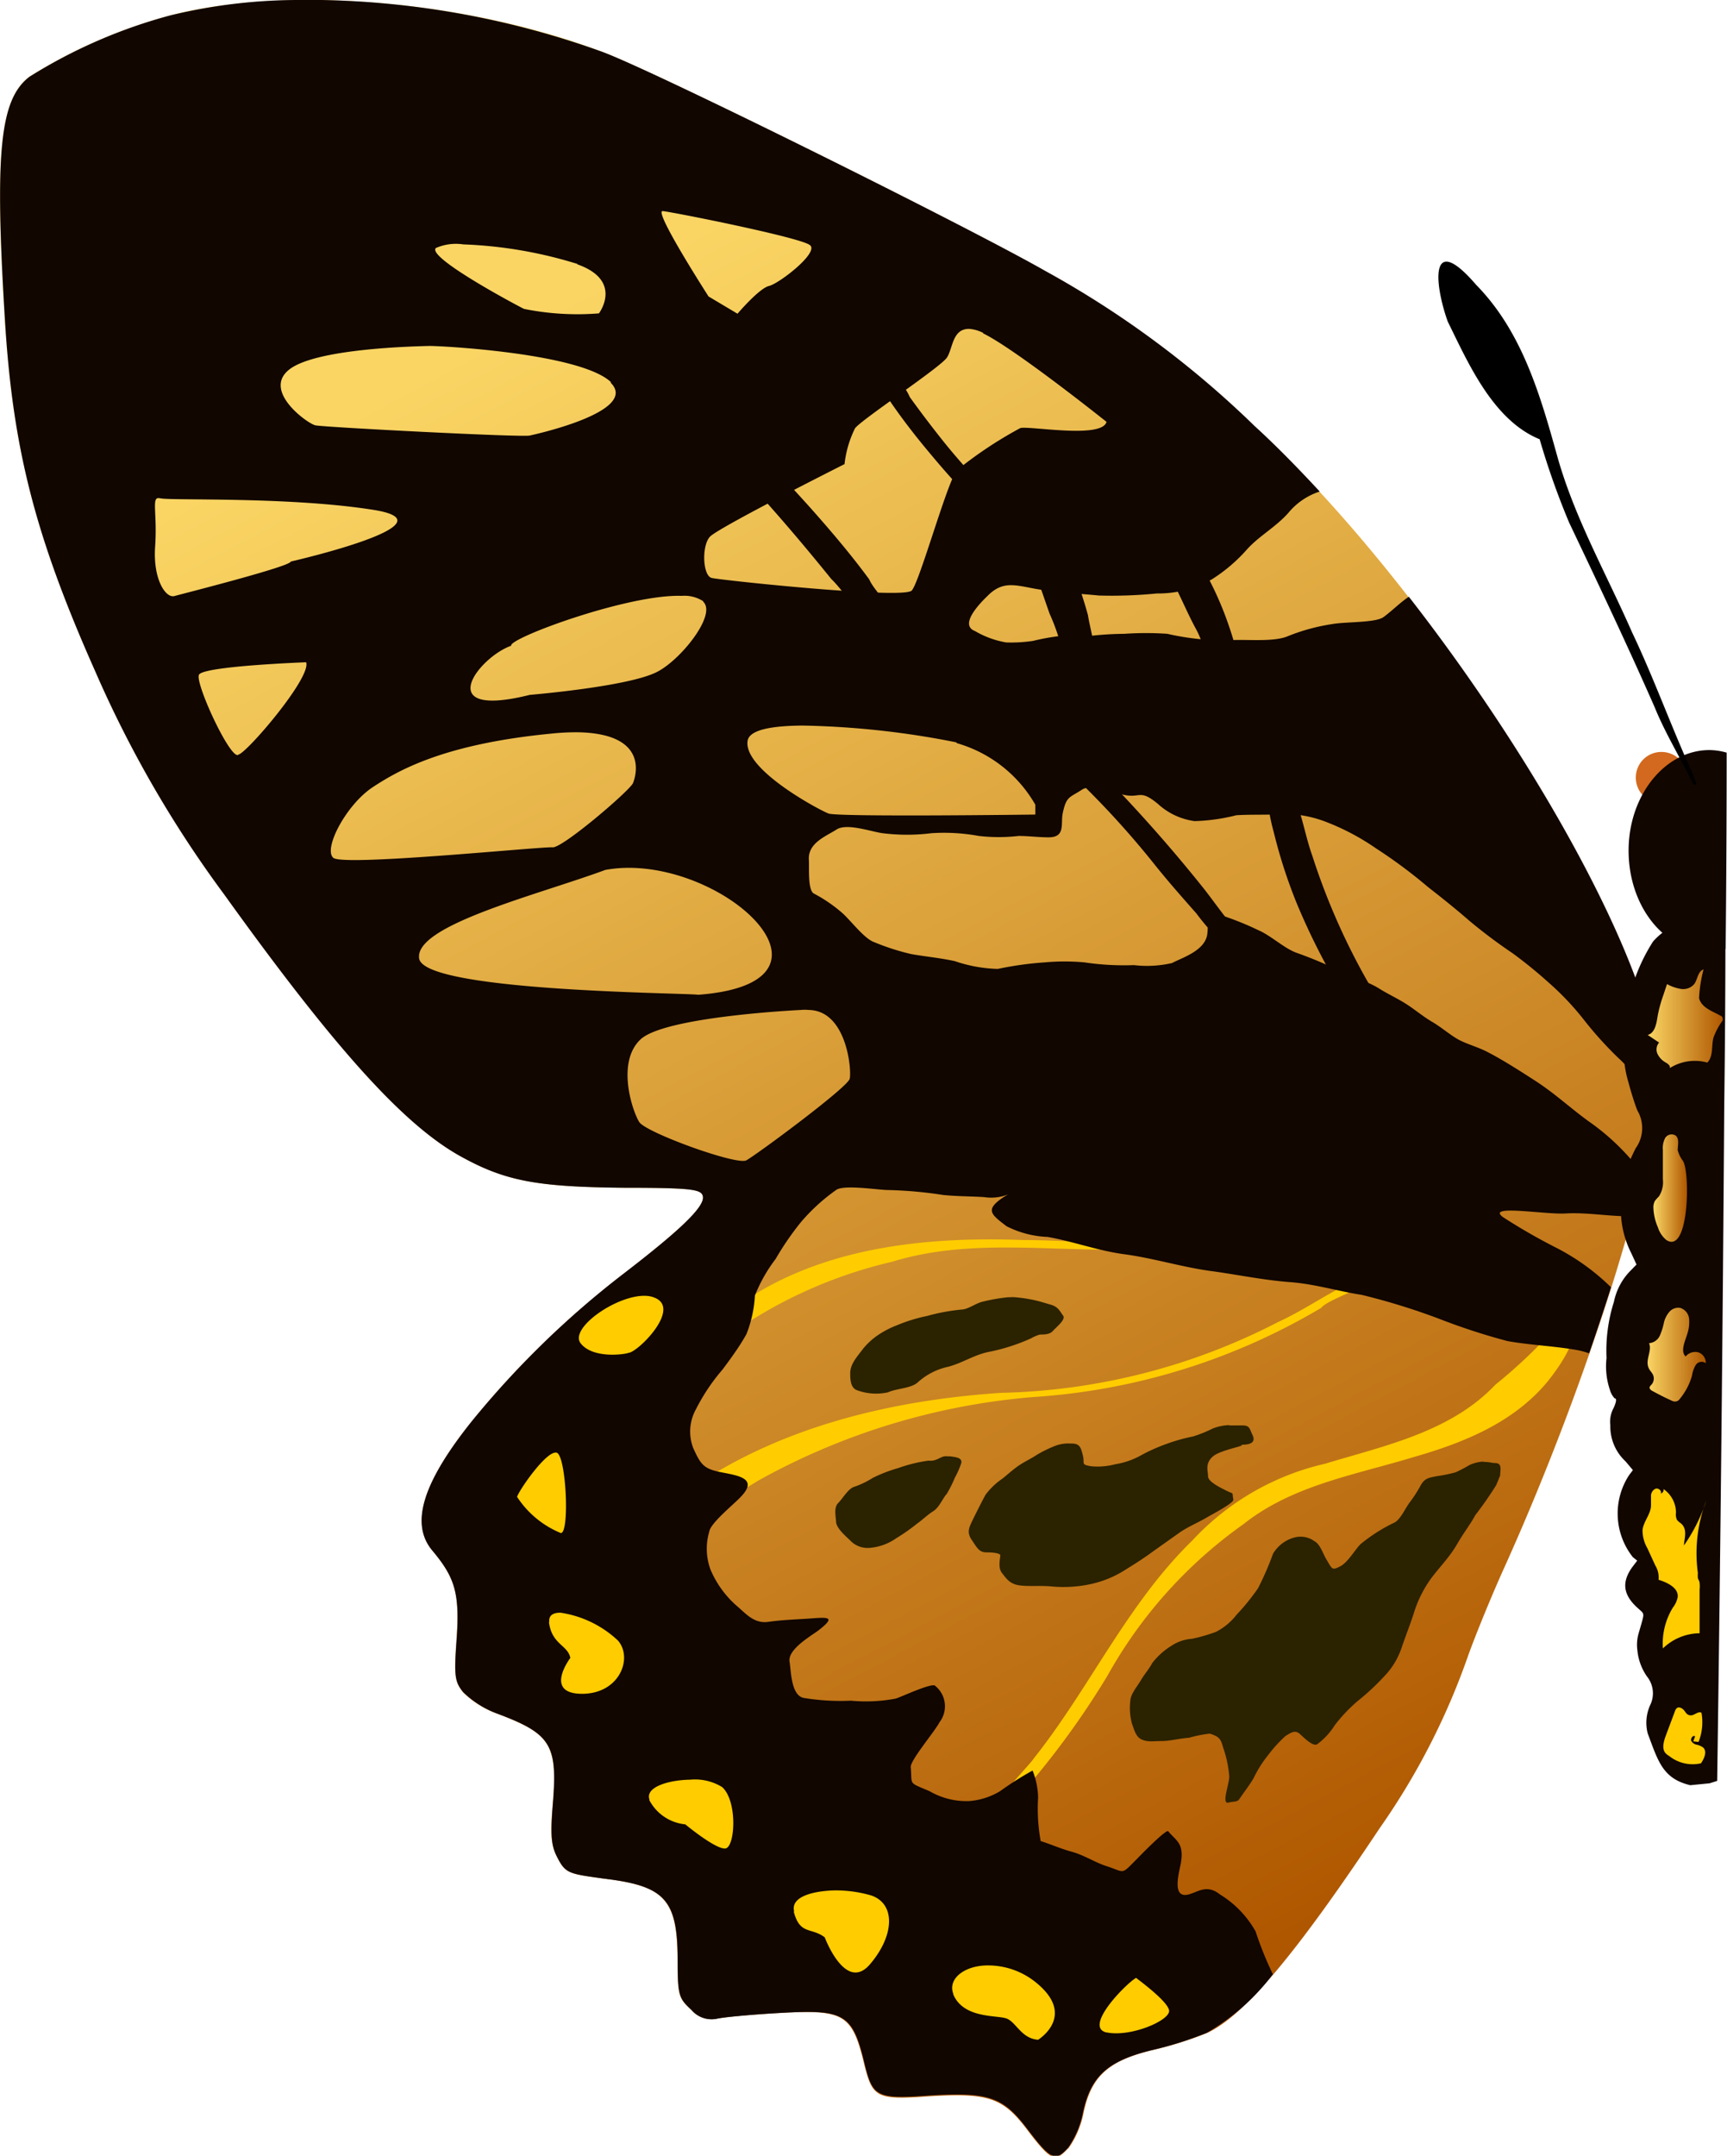 <svg id="Layer_1" data-name="Layer 1" xmlns="http://www.w3.org/2000/svg" xmlns:xlink="http://www.w3.org/1999/xlink" viewBox="0 0 100.2 124.99"><defs><style>.cls-1{fill:url(#linear-gradient);}.cls-2{fill:#fc0;}.cls-3{fill:#110600;}.cls-4{fill:#2b2200;}.cls-5{fill:#d2691e;}.cls-6{fill:url(#linear-gradient-2);}.cls-7{fill:url(#linear-gradient-3);}.cls-8{fill:url(#linear-gradient-4);}</style><linearGradient id="linear-gradient" x1="-3238.74" y1="-834.05" x2="-3065.57" y2="-507.8" gradientTransform="translate(-823.12 -126.07) rotate(180) scale(0.28)" gradientUnits="userSpaceOnUse"><stop offset="0" stop-color="#af5700"/><stop offset="1" stop-color="#fad564"/></linearGradient><linearGradient id="linear-gradient-2" x1="-208.72" y1="68.87" x2="-206.8" y2="68.87" gradientTransform="matrix(-1, 0, 0, 1, -110.85, 0)" xlink:href="#linear-gradient"/><linearGradient id="linear-gradient-3" x1="-209.79" y1="78.55" x2="-206.43" y2="78.55" gradientTransform="matrix(-1, 0, 0, 1, -110.85, 0)" xlink:href="#linear-gradient"/><linearGradient id="linear-gradient-4" x1="-210.84" y1="59.07" x2="-206.45" y2="59.07" gradientTransform="matrix(-1, 0, 0, 1, -110.85, 0)" xlink:href="#linear-gradient"/></defs><title>orange-butterfly-half-left</title><g id="g9953"><path id="path9385" class="cls-1" d="M62,124.55a5.33,5.33,0,0,0,.87-2.06c.45-2.11,1.44-3,4-3.62a21.52,21.52,0,0,0,3.18-1c2.14-1,5.13-4.55,10-11.87a40.73,40.73,0,0,0,5.13-10c.43-1.2,1.37-3.5,2.1-5.11,4.88-10.81,8.89-23.61,8.89-28.33,0-7.74-12.4-27.79-23.44-37.88a56.32,56.32,0,0,0-12.16-9C56.16,13.15,38,4.13,34.92,3,27.06,0,16.55-.84,9.89.89A30,30,0,0,0,1.71,4.44C0,5.75-.32,8.77.27,18.44.73,25.94,2,31,5.52,38.91A65.87,65.87,0,0,0,13,51.85C19.38,60.72,23.36,65.15,26.64,67c2.63,1.47,4.43,1.82,9.58,1.87,4,0,4.48.1,4.56.5.12.6-1.37,2-4.64,4.52a52.86,52.86,0,0,0-8.81,8.57C24.51,86,23.8,88.36,25.08,89.9s1.6,2.43,1.41,5.07c-.16,2.21-.12,2.52.37,3.15a5.62,5.62,0,0,0,2,1.25c3.09,1.16,3.49,1.8,3.21,5.2-.15,1.8-.1,2.42.23,3.07.5,1,.67,1,2.75,1.29,3.5.42,4.23,1.21,4.26,4.61,0,2.17.05,2.31.8,3a1.54,1.54,0,0,0,1.48.51c.38-.09,2-.24,3.57-.33,3.83-.22,4.29.05,5,3.05.47,1.84.71,2,3.72,1.78,3.47-.21,4.3.07,5.71,1.93s1.63,1.88,2.35,1.12Z"/><path class="cls-2" d="M59.38,71.9c-5.85-.22-12.16.44-17,4.11-1.27.29-2.37,2.76-.3,1.56a26.83,26.83,0,0,1,9.68-4.41c5.26-1.62,10.78-.24,16.14-.89,1.78-.25.62-.49-.31-.53C64.91,72.28,62.14,71.9,59.38,71.9Zm14.82,4.73a36.7,36.7,0,0,1-16.12,4.13c-6.42.43-13,2-18.3,5.76.5,1.45,3.17,0,4.16-.64A39.42,39.42,0,0,1,60,81a37.39,37.39,0,0,0,16.66-5.17c.42-.57,4-1.62,2.26-1.72C77.27,74.82,75.82,75.88,74.21,76.63Zm12.56,3.66c-2.6,2.74-6.41,3.53-9.88,4.58a15.1,15.1,0,0,0-7.71,4.46C65.4,93,63.24,97.85,60,101.93c-.4.61-3.26,3.32-1.16,2.54a48.47,48.47,0,0,0,5.41-7.3,26.68,26.68,0,0,1,7.9-8.8C75,86.11,78.62,85.52,82,84.49c2.91-.83,5.83-2,7.81-4.41.63-.78,2.6-3.51.52-3.19A30,30,0,0,1,86.76,80.29Z"/><path class="cls-3" d="M9.89.89A30,30,0,0,0,1.71,4.45C0,5.76-.31,8.77.28,18.44.73,25.94,2,31,5.52,38.91A65.87,65.87,0,0,0,13,51.85C19.37,60.72,23.36,65.15,26.64,67c2.63,1.47,4.43,1.82,9.58,1.87,4,0,4.48.1,4.56.5.12.6-1.37,2-4.64,4.51a52.94,52.94,0,0,0-8.8,8.57c-2.83,3.55-3.55,5.91-2.26,7.45s1.6,2.43,1.42,5.08c-.16,2.21-.12,2.52.38,3.14a5.6,5.6,0,0,0,2,1.25c3.09,1.16,3.48,1.8,3.2,5.2-.15,1.8-.1,2.42.23,3.07.5,1,.68,1,2.76,1.29,3.5.42,4.23,1.21,4.25,4.61,0,2.17.06,2.31.8,3a1.53,1.53,0,0,0,1.48.51c.38-.09,2-.24,3.58-.33,3.83-.22,4.29,0,5,3,.46,1.84.7,2,3.71,1.78,3.47-.21,4.3.07,5.71,1.93s1.64,1.88,2.36,1.11a5.32,5.32,0,0,0,.87-2.05c.45-2.11,1.44-3,4-3.62a21.45,21.45,0,0,0,3.18-1,12.83,12.83,0,0,0,3.84-3.4v0a20.7,20.7,0,0,1-1-2.48,5.88,5.88,0,0,0-2.06-2.14c-.78-.63-1.3-.13-1.85,0-1,.24-.5-1.37-.42-1.86.18-1.14-.29-1.26-.74-1.81-.11-.14-1.63,1.41-1.78,1.57-1,1-.68.81-1.81.45-.65-.21-1.28-.63-2-.83s-1.17-.42-1.81-.62a10.52,10.52,0,0,1-.15-2.52,4.43,4.43,0,0,0-.32-1.57,18.44,18.44,0,0,0-1.89,1.2,4.11,4.11,0,0,1-1.77.57,4.25,4.25,0,0,1-2.31-.57c-1.29-.55-1-.33-1.1-1.41,0-.42,1.42-2.09,1.67-2.59a1.52,1.52,0,0,0-.25-2.11c-.17-.21-2,.66-2.3.74a9.24,9.24,0,0,1-2.59.12,13.23,13.23,0,0,1-2.74-.16c-.74-.15-.73-1.58-.82-2.1-.12-.71,1.22-1.48,1.67-1.81,1-.78.64-.78-.42-.7-.84.06-1.65.08-2.49.2s-1.33-.52-1.85-.95A5.81,5.81,0,0,1,41.22,91a3.5,3.5,0,0,1-.07-2.19c.07-.5,1.43-1.59,1.81-2,1.08-1.1-.14-1.25-1.14-1.45s-1.16-.44-1.6-1.4a2.67,2.67,0,0,1,.17-2.27,11.33,11.33,0,0,1,1.53-2.28c.5-.67,1-1.35,1.39-2.06a7.1,7.1,0,0,0,.49-2.23A8.83,8.83,0,0,1,45,73a16.74,16.74,0,0,1,1.48-2.15A11,11,0,0,1,48.51,69c.43-.33,2.47,0,3,0a24.55,24.55,0,0,1,3.23.29c.83.08,1.52.07,2.35.12a2.68,2.68,0,0,0,1.39-.15l-.25.15c-1.11.74-.73,1,.17,1.69a5.76,5.76,0,0,0,2.38.62c1.49.26,2.89.79,4.42,1,1.75.23,3.46.78,5.23,1,1.48.21,2.94.51,4.41.62s2.79.53,4.17.74a38.57,38.57,0,0,1,4.55,1.41,36.79,36.79,0,0,0,3.91,1.27c1.3.23,2.62.28,3.92.5a4.69,4.69,0,0,1,.81.21q.69-2,1.27-3.83l-.06-.06A13,13,0,0,0,90.2,72.3a33.81,33.81,0,0,1-3-1.73c-1-.75,2.42-.14,3.63-.21s2.46.16,3.63.16l.22,0c.23-.86.43-1.68.61-2.46l-.51-.66A13.42,13.42,0,0,0,92.15,65c-1.06-.77-1.95-1.61-3.1-2.35-.9-.58-1.85-1.19-2.74-1.65-.52-.27-1.07-.42-1.57-.66s-1.08-.76-1.63-1.08-1.05-.75-1.56-1.07-1-.54-1.53-.87c-.68-.43-1.52-.63-2.24-1a23.84,23.84,0,0,0-2.57-1.08c-.71-.26-1.48-1-2.21-1.31a17.51,17.51,0,0,0-2.17-.87c-.94-.33-.68.08-.78,1.07S68.58,55.53,68,55.84a6.49,6.49,0,0,1-2.21.12,15.52,15.52,0,0,1-2.88-.16,12.66,12.66,0,0,0-2.28,0,19.76,19.76,0,0,0-2.74.38,8.37,8.37,0,0,1-2.49-.45c-.86-.19-1.68-.26-2.53-.41a13.56,13.56,0,0,1-2.17-.7c-.57-.21-1.35-1.26-1.84-1.69a8.52,8.52,0,0,0-1.64-1.12c-.37-.2-.26-1.56-.29-1.94-.07-1,1-1.38,1.6-1.77s2,.12,2.67.21a11.44,11.44,0,0,0,2.85,0,11.21,11.21,0,0,1,2.74.16,10.05,10.05,0,0,0,2.31,0c.56,0,1.17.08,1.74.08,1,0,.69-.79.82-1.4.21-1,.4-.89,1.11-1.36.56-.37,1.85.17,2.41.29,1,.23.92-.36,2,.53a3.92,3.92,0,0,0,2.13,1,11.06,11.06,0,0,0,2.42-.34c.94-.06,1.85,0,2.78-.08a6.9,6.9,0,0,1,2.49.49,13.74,13.74,0,0,1,2.85,1.52,28.85,28.85,0,0,1,3,2.23c.81.63,1.61,1.27,2.38,1.94a30.09,30.09,0,0,0,2.53,1.9,26.72,26.72,0,0,1,2.09,1.7,16.07,16.07,0,0,1,2,2.1,21.59,21.59,0,0,0,2,2.23,9.14,9.14,0,0,1,1.68,2.06,3.63,3.63,0,0,0,.62.73,13.37,13.37,0,0,0,.1-1.49c0-5.66-6.63-17.9-14.51-28-.52.35-1,.84-1.47,1.18s-2.18.26-3,.41a11.38,11.38,0,0,0-2.53.69c-.86.38-2.54.16-3.49.25a15,15,0,0,1-3.52-.38,18.13,18.13,0,0,0-2.49,0,18.79,18.79,0,0,0-2.06.13c-.54.06-1.15,0-1.71,0a13.33,13.33,0,0,0-1.53.28,8.46,8.46,0,0,1-1.56.09,5.31,5.31,0,0,1-1.81-.66c-1-.38.45-1.77.75-2.06.88-.88,1.61-.59,2.81-.38s2.43.26,3.63.38a26.67,26.67,0,0,0,3.37-.12,6.27,6.27,0,0,0,3.2-.83,9.43,9.43,0,0,0,2.06-1.77c.72-.77,1.61-1.24,2.35-2.06a3.92,3.92,0,0,1,1.83-1.25c-1.27-1.37-2.53-2.66-3.78-3.8a56.28,56.28,0,0,0-12.16-9C56.16,13.15,38,4.13,34.93,3A50.74,50.74,0,0,0,18.66,0H17.45A31.64,31.64,0,0,0,9.89.89ZM47,14.22c.52.44-1.81,2.23-2.38,2.36s-1.83,1.61-1.83,1.61l-1.68-1s-3.22-5-2.66-4.95S46.52,13.78,47,14.22Zm-13.52,1.1c2.71.95,1.27,2.85,1.27,2.85a15.59,15.59,0,0,1-4.35-.26c-.56-.28-5.65-3-5.11-3.53a2.9,2.9,0,0,1,1.59-.21A25.38,25.38,0,0,1,33.52,15.31Zm23.54,4c1.83.87,7.18,5.14,7.18,5.14-.26,1-4.48.22-5,.36a23.59,23.59,0,0,0-3.65,2.42c-.52.44-2.18,6.48-2.65,7s-11.09-.6-11.61-.73-.59-1.86-.1-2.39S49,26.91,49,26.91a6.18,6.18,0,0,1,.61-2.08c.41-.53,5-3.56,5.34-4.11s.31-1.67,1.29-1.65A2.16,2.16,0,0,1,57.06,19.31Zm-21.6,2.86c1.75,1.71-4.67,3.07-4.67,3.07-.2.13-12-.48-12.46-.59s-3.09-2-1.5-3.24,7.48-1.34,8.07-1.36S33.71,20.47,35.46,22.17ZM9.29,28.89c.52.15,7.41-.11,12.36.67s-4.78,3-4.78,3c0,.28-6.24,1.86-6.75,2S8.87,33.58,9,31.7s-.2-2.82.19-2.82Zm31.51,6c.81.75-1.35,3.44-2.74,4.1-1.74.84-7.32,1.3-7.32,1.3-5.73,1.43-3-2.17-1.08-2.85-.18-.42,6.78-3,9.89-2.89A2,2,0,0,1,40.8,34.86Zm-27,8.89c-.51.11-2.47-4.14-2.26-4.65s6.22-.73,6.22-.73C18.09,39.26,14.34,43.64,13.84,43.75Zm41.68-.7a7.69,7.69,0,0,1,4.59,3.58v.57s-11.45.15-12-.06-5-2.58-4.69-4.24c.13-.63,1.45-.85,3.2-.86A49.84,49.84,0,0,1,55.52,43.05ZM36.72,45.42c-.26.49-4.1,3.77-4.66,3.71s-12.12,1.12-12.72.61.74-3.08,2.29-4.1,4.23-2.52,10.42-3.11a13.56,13.56,0,0,1,1.54-.07C38,42.57,36.72,45.42,36.72,45.42Zm3.79,12.26c-.51-.11-15.88-.17-16.19-2.1s6.91-3.7,10.8-5.14a7.56,7.56,0,0,1,1.21-.12C42.51,50.21,49.46,57,40.51,57.68Zm8.79,4.87c-.13.51-5.44,4.43-6,4.73s-5.82-1.61-6.21-2.22-1.35-3.45.07-4.79,9.3-1.71,9.3-1.71a2.32,2.32,0,0,1,.46,0C49.14,58.59,49.42,62.07,49.3,62.55Z"/><path class="cls-2" d="M33.69,77.89c.75.95,2.72.61,2.77.55.51,0,3.06-2.52,1.56-3.18a1.45,1.45,0,0,0-.47-.12C35.89,75,33,77,33.69,77.89ZM30,86.79a5.53,5.53,0,0,0,2.54,2.1c.52,0,.31-4.49-.24-4.66a.28.28,0,0,0-.12,0C31.55,84.34,30.13,86.39,30,86.79Zm1.85,7.26c.16,1.31,1.1,1.33,1.24,2.08,0,0-1.56,2.06.65,2.08s3-2.08,2.11-3.09a6.18,6.18,0,0,0-3.32-1.61C32.11,93.5,31.82,93.65,31.87,94.06Zm5.81,10.3a2.65,2.65,0,0,0,2.1,1.43s1.75,1.45,2.32,1.4.73-2.74-.18-3.56a3,3,0,0,0-1.86-.43C38.77,103.21,37.4,103.63,37.69,104.36Zm8.39,6.48c.36,1.38,1,.9,1.8,1.5,0,0,1.2,3.22,2.62,1.57s1.52-3.51.07-4a7.4,7.4,0,0,0-2.15-.29C47.1,109.65,45.85,110,46.08,110.84Zm9.25,4.79c.6,1.46,2.59,1.2,3.13,1.43s.84,1.15,1.8,1.22c0,0,2.26-1.38-.11-3.31a4.4,4.4,0,0,0-2.73-1C56,113.93,54.95,114.72,55.32,115.63Zm8.89,2.22c1.4.3,3.7-.69,3.64-1.26s-2-1.94-1.91-1.9C65.4,114.95,62.81,117.54,64.21,117.85Z"/><path class="cls-4" d="M58.46,75.22a10.6,10.6,0,0,0-1.39.24c-.45.09-.87.45-1.27.47a11.36,11.36,0,0,0-2,.37,9.47,9.47,0,0,0-1.78.55,5.3,5.3,0,0,0-1,.51,4,4,0,0,0-.95.85c-.3.41-.74.86-.74,1.4,0,.33,0,.86.4,1a3.19,3.19,0,0,0,1.79.12c.5-.23,1.32-.22,1.72-.57A3.83,3.83,0,0,1,55,79.25c.83-.21,1.54-.71,2.4-.87a11.19,11.19,0,0,0,2.42-.78,2.44,2.44,0,0,1,.51-.22c.25,0,.58,0,.76-.21s.77-.66.59-.89-.26-.5-.71-.63-.72-.22-1.08-.29a8.09,8.09,0,0,0-1.1-.15Zm12.9,7.41a2.87,2.87,0,0,0-1,.2,7.74,7.74,0,0,1-1.14.46,10.2,10.2,0,0,0-1.59.45,10.31,10.31,0,0,0-1.37.61,4.54,4.54,0,0,1-1.55.55,4,4,0,0,1-1.37.12c-.66-.1-.39-.15-.51-.62s-.17-.72-.71-.7a2.13,2.13,0,0,0-.94.15,7.53,7.53,0,0,0-1,.49c-.31.21-.66.37-1,.59s-.67.52-1,.79a4.12,4.12,0,0,0-1,.95c-.25.46-.52,1-.74,1.45s-.36.73-.06,1.17.42.71.83.72c.12,0,.85,0,.83.19s-.14.71.09,1,.44.64,1,.72,1.27,0,1.93.07a7.48,7.48,0,0,0,2.31-.16,6.15,6.15,0,0,0,2-.86c.56-.34,1.09-.69,1.62-1.08l1.41-1c.55-.39,1.12-.6,1.68-.94.16-.1,1.52-.8,1.48-1-.1-.51.09-.26-.47-.55-.25-.13-1-.48-1-.8s-.19-.74.28-1.15,2.14-.65,1.57-.68c.34,0,1,0,.73-.57-.16-.31-.14-.54-.54-.55h-.84ZM53.87,84.69a8.84,8.84,0,0,0-1.75.43,8.56,8.56,0,0,0-1.48.57,5.1,5.1,0,0,1-1.11.53c-.33.12-.64.67-.9.93s-.14.74-.12,1.1.56.82.81,1.06a1.38,1.38,0,0,0,1.12.44A3.11,3.11,0,0,0,52,89.19a11.16,11.16,0,0,0,1.2-.84c.33-.23.6-.51.95-.73s.56-.77.78-1a6.86,6.86,0,0,0,.47-.94,4.9,4.9,0,0,0,.36-.81c.14-.39-.45-.39-.64-.43l-.16,0C54.57,84.39,54.4,84.75,53.87,84.69ZM86,84.75a2.3,2.3,0,0,0-.73.19,8.17,8.17,0,0,1-.82.43,8.6,8.6,0,0,1-1.08.22c-.43.09-.69.1-.93.51a7.61,7.61,0,0,1-.64,1c-.26.33-.51.95-.87,1.17a9.48,9.48,0,0,0-2,1.27c-.35.36-.73,1.06-1.19,1.29s-.44.16-.77-.39c-.2-.32-.37-.91-.71-1.08a1.37,1.37,0,0,0-1.13-.22,2.06,2.06,0,0,0-1.27.95,17,17,0,0,1-.87,2,12.63,12.63,0,0,1-1.24,1.53,3.56,3.56,0,0,1-1.2,1,9.76,9.76,0,0,1-1.39.4,2.47,2.47,0,0,0-1.2.41,4.16,4.16,0,0,0-1.11,1c-.19.36-.45.64-.66,1s-.6.8-.61,1.2a3.47,3.47,0,0,0,.09,1.29c.12.32.22.8.59.95s.66.08,1.14.08,1-.15,1.59-.19a7.08,7.08,0,0,1,1.2-.24c.5.16.64.27.77.79a6.51,6.51,0,0,1,.36,1.69c0,.5-.5,1.68,0,1.51.2-.07.47,0,.59-.2.27-.4.57-.78.82-1.2a6.83,6.83,0,0,1,.85-1.35,8,8,0,0,1,1-1.1c.33-.2.56-.38.85-.11s.78.74,1,.58a4,4,0,0,0,1-1.08,8.9,8.9,0,0,1,1.39-1.46,13.54,13.54,0,0,0,1.48-1.38,4.4,4.4,0,0,0,1-1.61c.23-.68.5-1.36.71-2a6.88,6.88,0,0,1,1-2.05c.48-.65,1.1-1.27,1.52-2s.75-1.11,1.06-1.69a21.27,21.27,0,0,0,1.22-1.75l.23-.56c0-.34.13-.7-.28-.72-.2,0-.36-.06-.55-.06Z"/><path id="path9395" class="cls-3" d="M72.7,55.59a14,14,0,0,0-1.2-1.92c-.61-.72-1.14-1.5-1.73-2.24a87.75,87.75,0,0,0-6.59-7.34c-.74-.68-1.5-1.35-2.25-2a2.42,2.42,0,0,0-1.74-.17c-.54.42.6.74.87,1.07A51.31,51.31,0,0,1,67,50.14c.8,1,1.6,1.9,2.42,2.83.64.87,1.41,1.63,2.13,2.44.19.35.56.21.88.21Z"/><path id="path3236" class="cls-3" d="M80.27,58.84a5.15,5.15,0,0,0-.74-1.61,38.74,38.74,0,0,1-3.39-7.61c-.39-1.08-.56-2.23-1-3.28-.14-.49-.39-1.12-1-1.13a.56.56,0,0,0-.63.69,11.06,11.06,0,0,0,.39,2.34,29.63,29.63,0,0,0,1.35,4.17A39.25,39.25,0,0,0,78.13,58c.27.29.52.81.92.86Z"/><path id="path9398" class="cls-3" d="M58.78,29.93c-.27-.32-.61-.6-.91-.9a37.8,37.8,0,0,1-3.08-3.37c-.69-.86-1.35-1.73-2-2.63A3.21,3.21,0,0,0,52,21.94a.93.93,0,0,0-.77-.32c-.17,0-.44,0-.42.21,0,.63.55,1,.89,1.52.69,1,1.39,1.9,2.14,2.8s1.55,1.83,2.4,2.68A9.49,9.49,0,0,0,57.65,30Z"/><path id="path9400" class="cls-3" d="M51.43,35.13c-.25-.57-.76-1-1-1.54-1.08-1.47-2.26-2.85-3.47-4.21-.75-.83-1.5-1.65-2.28-2.45a10.53,10.53,0,0,0-2.36-2.26,1.49,1.49,0,0,0-1-.18.38.38,0,0,0-.33.65c.66.94,1.53,1.71,2.24,2.62,1.73,1.87,3.39,3.82,5,5.81.52.5.9,1.12,1.42,1.61.17.12.42,0,.62,0Z"/><path id="path9402" class="cls-3" d="M71.83,40a2.06,2.06,0,0,0,.08-1.59,21.83,21.83,0,0,0-.77-2.57,19,19,0,0,0-1-2.26,3.77,3.77,0,0,0-1.82-1.82.63.63,0,0,0-.47-.09.89.89,0,0,0-.27.82,5.74,5.74,0,0,0,.69,1.69c.38.76.71,1.54,1.12,2.29s.52,1.47.85,2.17a4.17,4.17,0,0,0,.7,1.36Z"/><path id="path9404" class="cls-3" d="M63.75,40c.1-.34-.08-.69-.08-1-.07-.58-.13-1.16-.23-1.74s-.23-1.06-.32-1.6a23.26,23.26,0,0,0-1-2.9,2.6,2.6,0,0,0-1.2-1.32.68.68,0,0,0-.52-.1c-.17,0-.34,0-.43.17-.34.34-.19.87-.07,1.27.36.93.67,1.88,1,2.81a11.78,11.78,0,0,1,.57,1.53c.18.63.4,1.25.53,1.89a5,5,0,0,1,.11,1Z"/></g><g id="g9430"><path class="cls-3" d="M93.68,81.08a1.19,1.19,0,0,1-.27-.48,4.25,4.25,0,0,1-.2-1.86,9.33,9.33,0,0,1,.43-3.26,3.57,3.57,0,0,1,.93-1.77l.38-.39-.3-.65a5.61,5.61,0,0,1-.6-2.87,4,4,0,0,1,.23-1.8,14.31,14.31,0,0,1,.62-1.42A2,2,0,0,0,95,64.39c-.15-.37-.38-1.11-.52-1.64a6.31,6.31,0,0,1-.26-2.18,8.71,8.71,0,0,1,.18-2.07,10.48,10.48,0,0,1,1.51-3.91,3.94,3.94,0,0,1,2.78-1.32l.45,0h0l.46,0a4.29,4.29,0,0,1,.51.08q0,5.39-.07,10.76-.13,19.58-.41,39.15l-.44.14-1.12.11c-1.61-.38-1.87-1.41-2.47-3a2.48,2.48,0,0,1,.15-1.66,1.55,1.55,0,0,0-.19-1.64A3.16,3.16,0,0,1,95,95.68a2.37,2.37,0,0,1,.08-1c.35-1.22.35-1.06,0-1.39-.93-.8-1-1.55-.38-2.42l.29-.38-.25-.2a4.07,4.07,0,0,1-.22-4.76l.22-.29-.43-.51a2.76,2.76,0,0,1-.88-2.09,1.67,1.67,0,0,1,.19-1C93.77,81.31,93.82,81.08,93.68,81.08Z"/><path id="path9436" class="cls-5" d="M94.91,45.06a1.49,1.49,0,1,0,1.49-1.46,1.48,1.48,0,0,0-1.49,1.46Z"/><path class="cls-3" d="M99.18,43.49a3.72,3.72,0,0,1,1,.15q0,5.69-.06,11.38a3.74,3.74,0,0,1-1,.13c-2.56,0-4.63-2.61-4.63-5.83S96.62,43.49,99.18,43.49Z"/><path id="path9440" d="M84,18.65c1.19,2.41,2.62,5.71,5.33,6.82a44.94,44.94,0,0,0,1.71,4.83C92.74,33.87,94.43,37.43,96,41c.63,1.55,1.53,3,2.25,4.49.37.1,0-.37,0-.54C97,42.24,96,39.41,94.69,36.66c-1.49-3.4-3.35-6.65-4.35-10.25s-2.06-7.21-4.69-9.89C82.93,13.36,83.21,16.45,84,18.65Z"/></g><path class="cls-6" d="M97.65,67.32a1.79,1.79,0,0,1-.31-.63c0-.29.11-.66-.12-.85a.44.44,0,0,0-.61.15,1.26,1.26,0,0,0-.13.69v1.69a1.52,1.52,0,0,1-.23,1,2.46,2.46,0,0,0-.23.26.75.75,0,0,0-.09.39,3.06,3.06,0,0,0,.26,1.14,1.57,1.57,0,0,0,.48.73C98,72.79,98.07,68,97.65,67.32Z"/><path class="cls-7" d="M97.9,77.33a2.16,2.16,0,0,0,.1-.87.73.73,0,0,0-.53-.63.7.7,0,0,0-.62.24,1.5,1.5,0,0,0-.31.62,3.67,3.67,0,0,1-.24.76.75.75,0,0,1-.62.43c.19.47-.27,1,0,1.49.06.12.16.21.22.33a.53.53,0,0,1-.07.57c-.05.06-.13.12-.12.2s.08.14.16.18q.58.32,1.18.59a.38.38,0,0,0,.26,0,.37.37,0,0,0,.16-.14,3.67,3.67,0,0,0,.7-1.34,1.65,1.65,0,0,1,.22-.62.41.41,0,0,1,.58-.1.64.64,0,0,0-.44-.63.73.73,0,0,0-.73.24C97.47,78.34,97.79,77.72,97.9,77.33Z"/><path class="cls-2" d="M97.53,88.33a1.12,1.12,0,0,1-.23-.2.75.75,0,0,1-.06-.43,1.67,1.67,0,0,0-.72-1.36.23.23,0,0,1-.16.26c.07-.16-.14-.34-.31-.28a.46.46,0,0,0-.26.43c0,.18,0,.35,0,.53,0,.51-.44.93-.49,1.44a2.06,2.06,0,0,0,.28,1.05l.46,1a1.34,1.34,0,0,1,.19.83c.52.16,1.16.47,1.11,1a1.43,1.43,0,0,1-.28.61,4,4,0,0,0-.58,2.37,3.11,3.11,0,0,1,2.13-.88l0-2.54a1.58,1.58,0,0,0,0-.37c0-.1-.07-.19-.1-.29a1.67,1.67,0,0,1,0-.29A8.52,8.52,0,0,1,99,87a9.73,9.73,0,0,1-1.3,2.61C97.72,89.19,97.93,88.68,97.53,88.33Z"/><path class="cls-2" d="M98.55,101a3.1,3.1,0,0,0,.17-1.69c-.2-.11-.42.17-.64.15s-.27-.17-.37-.29-.29-.23-.42-.13a.37.37,0,0,0-.11.18l-.54,1.44c-.12.33-.23.75,0,1a1,1,0,0,0,.21.16,2.18,2.18,0,0,0,1.84.42c.19-.28.37-.68.13-.91a.93.93,0,0,0-.39-.17.44.44,0,0,1-.32-.26c0-.14.13-.31.24-.22l-.11.29"/><path class="cls-8" d="M98.84,56.21c-.33.1-.34.57-.54.85a.85.85,0,0,1-.77.28,2.5,2.5,0,0,1-.81-.28l-.22.66a7.76,7.76,0,0,0-.32,1.17c-.07.44-.15,1-.58,1.12l.66.44a.61.61,0,0,0-.09.66,1.12,1.12,0,0,0,.48.5c.12.07.28.19.23.32a2.73,2.73,0,0,1,2.18-.32c.35-.36.23-.94.35-1.43a4,4,0,0,1,.53-1,.24.24,0,0,0,0-.16c0-.07-.08-.11-.14-.14-.44-.25-1.07-.44-1.22-1A8,8,0,0,1,98.84,56.21Z"/></svg>